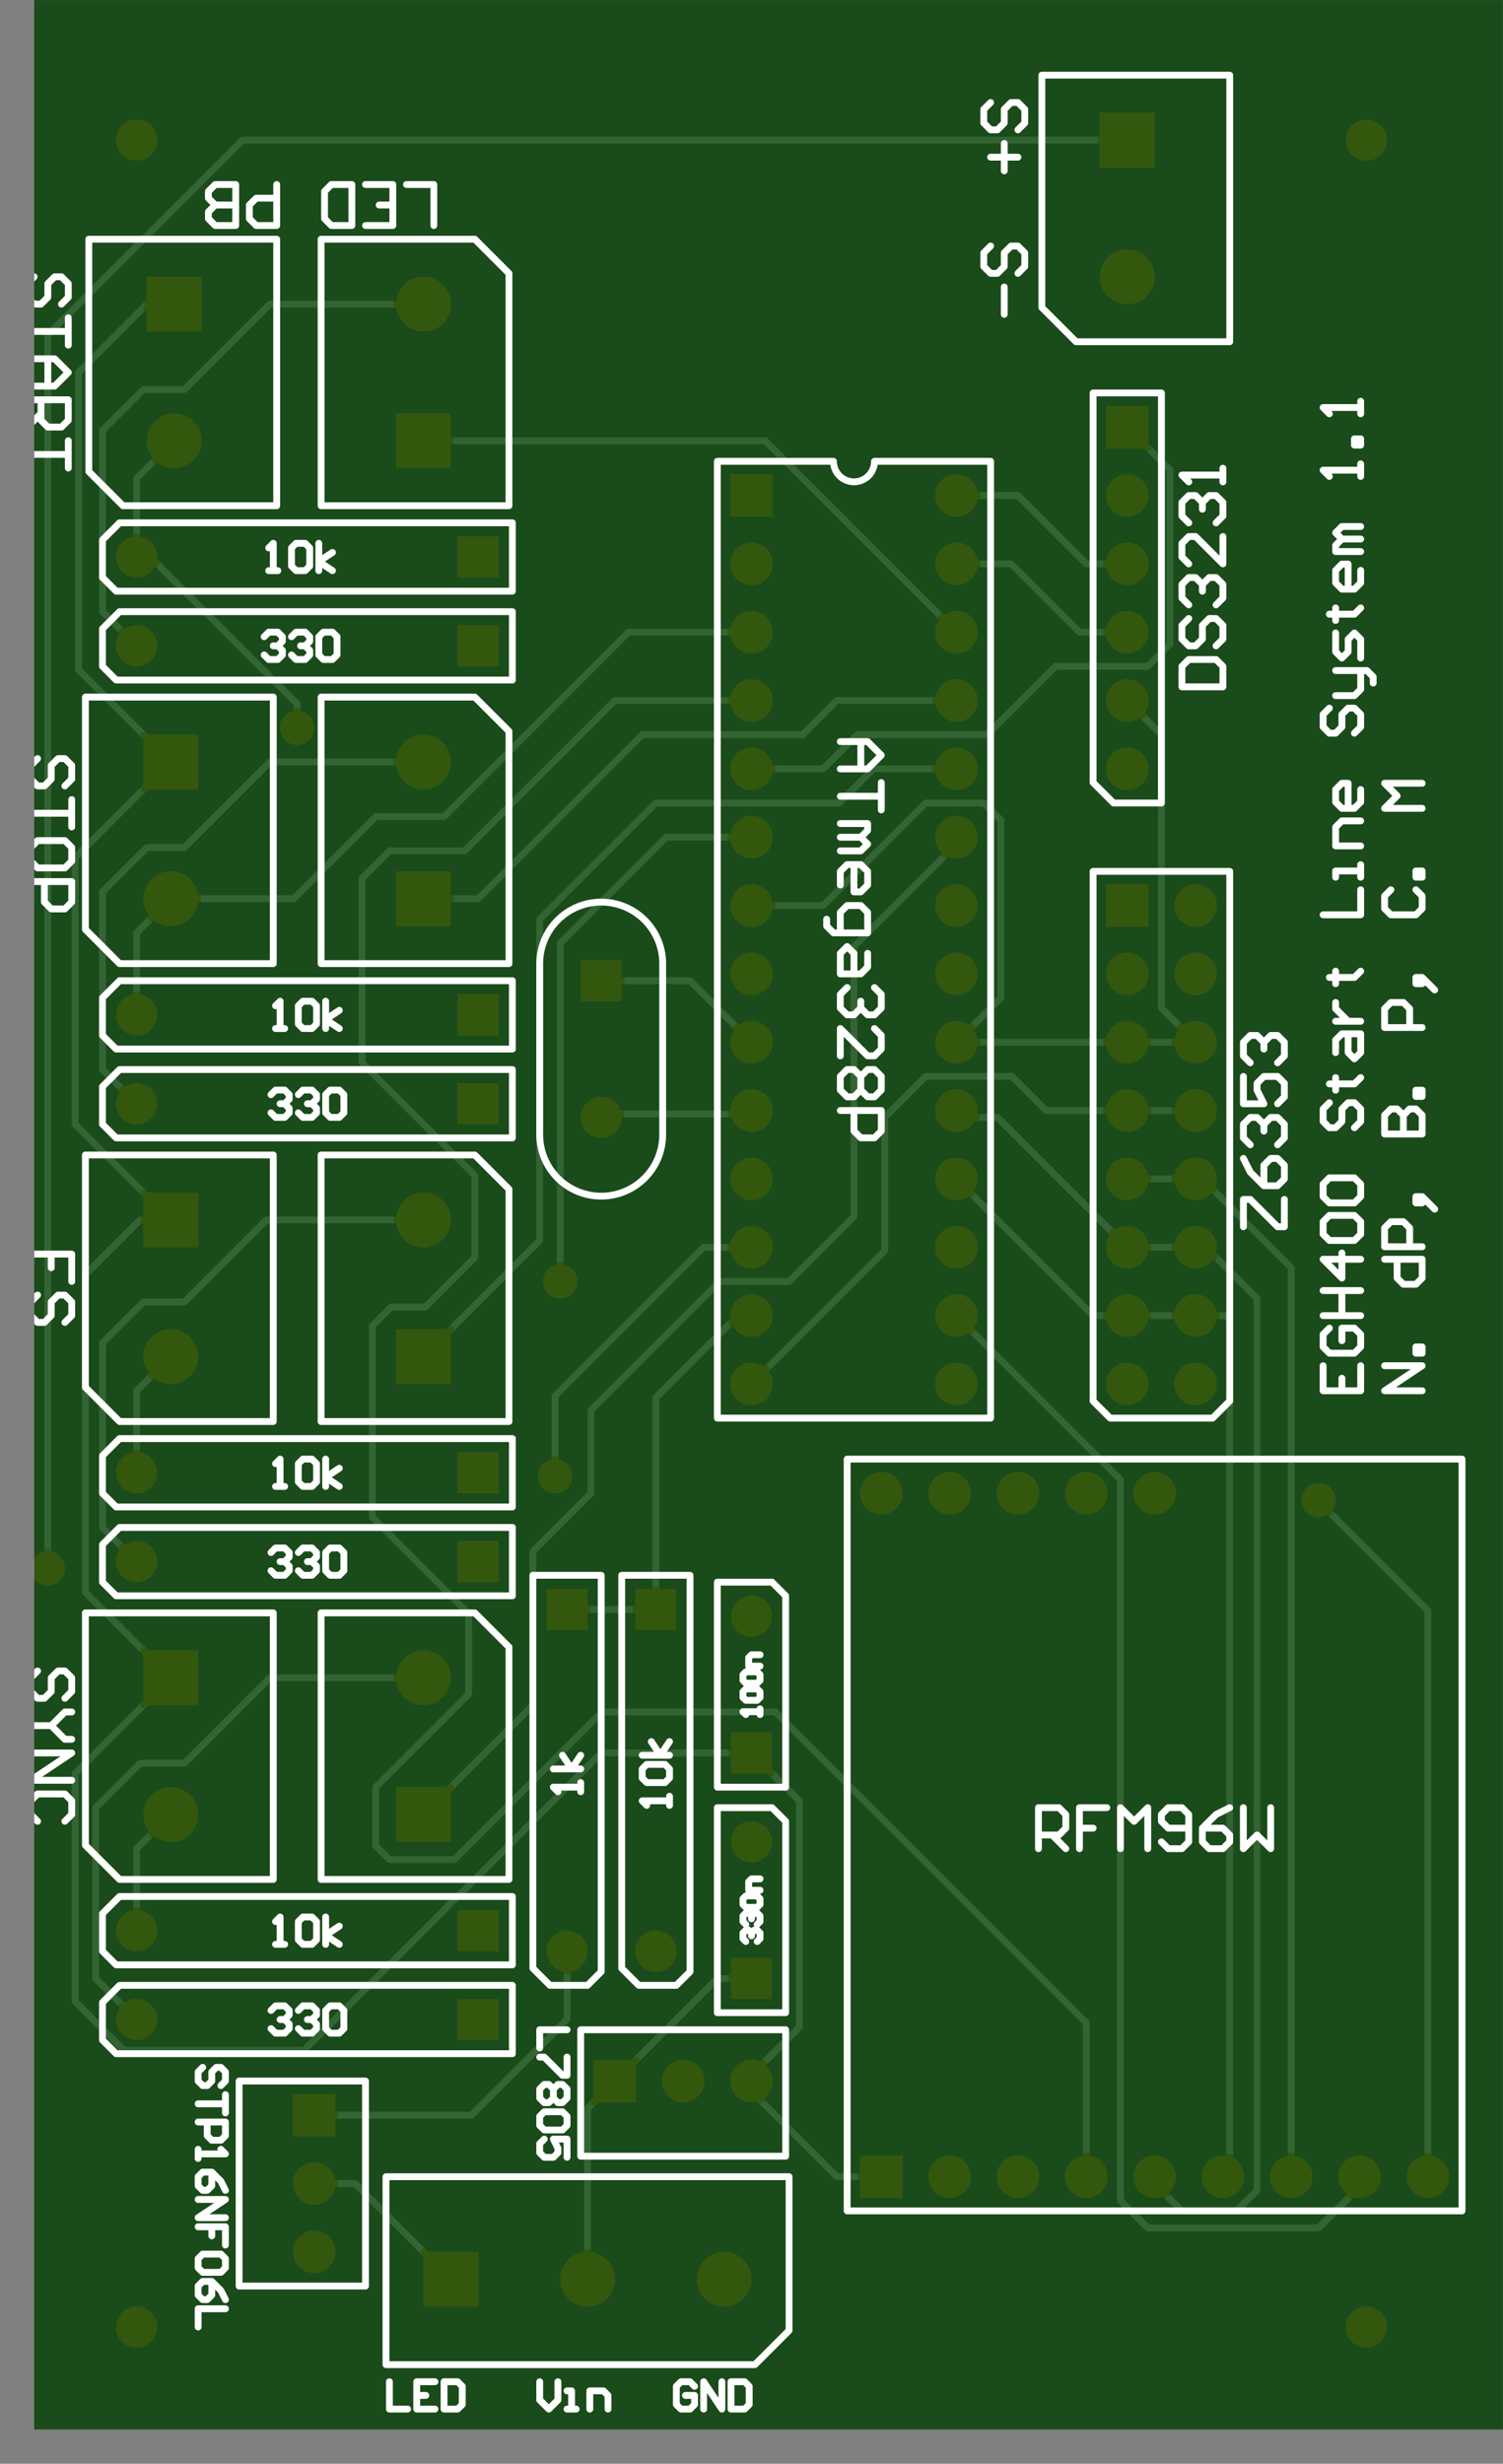 <svg version="1.1" xmlns="http://www.w3.org/2000/svg" xmlns:xlink="http://www.w3.org/1999/xlink" stroke-linecap="round" stroke-linejoin="round" stroke-width="0" fill-rule="evenodd" clip-rule="evenodd" id="bq_8Mc4bMngqijl1_eu__top" viewBox="-50 -50 2200 3605" width="2.2in" height="3.605in" class="w-100 h-100"><rect x="-50" y="-50" width="2200" height="3605" fill="#808080" stroke="none"/><defs><style>.bq_8Mc4bMngqijl1_eu__fr4 {color: #666666;}
.bq_8Mc4bMngqijl1_eu__cu {color: #cccccc;}
.bq_8Mc4bMngqijl1_eu__cf {color: #cc9933;}
.bq_8Mc4bMngqijl1_eu__sm {color: #004200; opacity: 0.75;}
.bq_8Mc4bMngqijl1_eu__ss {color: #ffffff;}
.bq_8Mc4bMngqijl1_eu__sp {color: #999999;}
.bq_8Mc4bMngqijl1_eu__out {color: #000000;}</style><circle cx="0" cy="0" r="40" id="_5kYZjFjZTDP1TAlOiMB_pad-21"/><rect x="-40" y="-40" width="80" height="80" id="_5kYZjFjZTDP1TAlOiMB_pad-22"/><rect x="-30" y="-30" width="60" height="60" id="_5kYZjFjZTDP1TAlOiMB_pad-23"/><circle cx="0" cy="0" r="30" id="_5kYZjFjZTDP1TAlOiMB_pad-24"/><rect x="-31" y="-31" width="62" height="62" id="_5kYZjFjZTDP1TAlOiMB_pad-25"/><circle cx="0" cy="0" r="31" id="_5kYZjFjZTDP1TAlOiMB_pad-26"/><rect x="-31" y="-31" width="62" height="62" id="_5kYZjFjZTDP1TAlOiMB_pad-27"/><rect x="-30" y="-30" width="60" height="60" id="_5kYZjFjZTDP1TAlOiMB_pad-28"/><rect x="-40" y="-40" width="80" height="80" id="_5kYZjFjZTDP1TAlOiMB_pad-29"/><circle cx="0" cy="0" r="25" id="_5kYZjFjZTDP1TAlOiMB_pad-30"/><circle cx="0" cy="0" r="44" id="d8-8MisCJr82xPh-TDYG_pad-11"/><rect x="-44" y="-44" width="88" height="88" id="d8-8MisCJr82xPh-TDYG_pad-12"/><rect x="-34" y="-34" width="68" height="68" id="d8-8MisCJr82xPh-TDYG_pad-13"/><circle cx="0" cy="0" r="34" id="d8-8MisCJr82xPh-TDYG_pad-14"/><rect x="-35" y="-35" width="70" height="70" id="d8-8MisCJr82xPh-TDYG_pad-15"/><circle cx="0" cy="0" r="35" id="d8-8MisCJr82xPh-TDYG_pad-16"/><rect x="-35" y="-35" width="70" height="70" id="d8-8MisCJr82xPh-TDYG_pad-17"/><rect x="-34" y="-34" width="68" height="68" id="d8-8MisCJr82xPh-TDYG_pad-18"/><rect x="-44" y="-44" width="88" height="88" id="d8-8MisCJr82xPh-TDYG_pad-19"/><circle cx="0" cy="0" r="29" id="d8-8MisCJr82xPh-TDYG_pad-20"/><circle cx="0" cy="0" r="14" id="rd8uNjmDL_iR9yT-6Hgd_pad-1"/><circle cx="0" cy="0" r="15" id="rd8uNjmDL_iR9yT-6Hgd_pad-2"/><circle cx="0" cy="0" r="20" id="rd8uNjmDL_iR9yT-6Hgd_pad-3"/><circle cx="0" cy="0" r="28.5" id="rd8uNjmDL_iR9yT-6Hgd_pad-4"/><circle cx="0" cy="0" r="60" id="rd8uNjmDL_iR9yT-6Hgd_pad-5"/><g id="bq_8Mc4bMngqijl1_eu__top_silkscreen"><path d="M 920 2145 A 90 90 0 0 1 740 2145 M 740 1894.79 A 90 90 0 0 1 920 1894.79 M 1170 2880 A 30 30 0 0 1 1230 2880 M 1475 3445 1750 3445 M 1750 3055 1750 3445 M 1475 3105 1475 3445 M 1475 3105 1525 3055 1750 3055 M 75 1195 350 1195 M 350 805 350 1195 M 75 855 75 1195 M 75 855 125 805 350 805 M 920 1894.79 920 2145 M 740 1894.53 740 2145 M 800 585 1100 585 M 800 400 1100 400 1100 585 M 800 400 800 585 M 1550 2980 1650 2980 M 1550 2410 1550 2980 M 1580 2380 1650 2380 1650 2980 M 1550 2410 1580 2380 M 1190 1420 2090 1420 M 1190 320 1190 1420 M 2090 320 2090 1420 M 1190 320 2090 320 M 1550 1505 1575 1480 M 1550 1505 1550 2280 M 1575 1480 1725 1480 1750 1505 1750 2280 M 1550 2280 1750 2280 M 1000 2880 1170 2880 M 1230 2880 1400 2880 M 1000 1480 1400 1480 M 1000 1480 1000 2880 M 1400 1480 1400 2880 M 300 510 485 510 M 300 210 485 210 M 300 210 300 510 M 485 210 485 510 M 940 650 960 670 960 1250 M 860 1250 960 1250 M 885 650 940 650 M 860 675 885 650 M 860 675 860 1250 M 810 650 830 670 830 1250 M 730 1250 830 1250 M 755 650 810 650 M 730 675 755 650 M 730 675 730 1250 M 100 700 120 680 700 680 700 780 M 100 700 100 755 125 780 700 780 M 100 1370 120 1350 700 1350 700 1450 M 100 1370 100 1425 125 1450 700 1450 M 100 2040 120 2020 700 2020 700 2120 M 100 2040 100 2095 125 2120 700 2120 M 100 2710 120 2690 700 2690 700 2790 M 100 2710 100 2765 125 2790 700 2790 M 100 570 120 550 700 550 700 650 M 100 570 100 625 125 650 700 650 M 100 1240 120 1220 700 1220 700 1320 M 100 1240 100 1295 125 1320 700 1320 M 100 1910 120 1890 700 1890 700 1990 M 100 1910 100 1965 125 1990 700 1990 M 100 2580 120 2560 700 2560 700 2660 M 100 2580 100 2635 125 2660 700 2660 M 1105 145 1105 370 M 1055 95 1105 145 M 515 95 1055 95 M 515 95 515 370 1105 370 M 420 805 695 805 M 420 805 420 1195 M 695 805 695 1145 M 645 1195 695 1145 M 420 1195 645 1195 M 420 1475 695 1475 M 420 1475 420 1865 M 695 1475 695 1815 M 645 1865 695 1815 M 420 1865 645 1865 M 420 2145 695 2145 M 420 2145 420 2535 M 695 2145 695 2485 M 645 2535 695 2485 M 420 2535 645 2535 M 420 2815 695 2815 M 420 2815 420 3205 M 695 2815 695 3155 M 645 3205 695 3155 M 420 3205 645 3205 M 75 1865 350 1865 M 350 1475 350 1865 M 75 1525 75 1865 M 75 1525 125 1475 350 1475 M 75 2535 350 2535 M 350 2145 350 2535 M 75 2195 75 2535 M 75 2195 125 2145 350 2145 M 80 3205 355 3205 M 355 2815 355 3205 M 80 2865 80 3205 M 80 2865 130 2815 355 2815 M 1100 940 1100 1220 M 1080 1240 1100 1220 M 1000 1240 1080 1240 M 1000 940 1100 940 M 1000 940 1000 1240 M 1100 610 1100 890 M 1080 910 1100 890 M 1000 910 1080 910 M 1000 610 1100 610 M 1000 610 1000 910 M 1439.98 3155.01 1449.98 3165.01 1449.98 3185 1439.98 3195 1429.99 3195 1419.99 3185 1419.99 3165.01 1409.99 3155.01 1400 3155.01 1390 3165.01 1390 3185 1400 3195 M 1419.99 3135.02 1419.99 3095.03 M 1439.98 3365.01 1449.98 3375.01 1449.98 3395 1439.98 3405 1429.99 3405 1419.99 3395 1419.99 3375.01 1409.99 3365.01 1400 3365.01 1390 3375.01 1390 3395 1400 3405 M 1419.99 3345.02 1419.99 3305.03 M 1439.98 3325.03 1400 3325.03 M 1470.05 850 1470.05 909.98 1500.04 909.98 1510.04 899.98 1510.04 879.99 1500.04 869.99 1470.05 869.99 M 1490.05 869.99 1510.04 850 M 1570.02 909.98 1530.04 909.98 1530.04 879.99 1550.03 879.99 1530.04 879.99 1530.04 850 M 1590.02 850 1590.02 909.98 1610.01 889.99 1630 909.98 1630 850 M 1650 860 1659.99 850 1679.99 850 1689.98 860 1689.98 899.98 1679.99 909.98 1659.99 909.98 1650 899.98 1650 889.99 1659.99 879.99 1689.98 879.99 M 1749.96 909.98 1729.97 899.98 1709.98 879.99 1709.98 860 1719.97 850 1739.97 850 1749.96 860 1749.96 869.99 1739.97 879.99 1709.98 879.99 M 1769.96 909.98 1769.96 850 1789.95 869.99 1809.94 850 1809.94 909.98 M 1179.99 2469.91 1219.98 2469.91 1239.97 2449.91 1219.98 2429.92 1179.99 2429.92 1209.98 2429.92 1209.98 2469.91 M 1239.97 2409.93 1239.97 2369.94 1239.97 2389.93 1179.99 2389.93 M 1179.99 2349.95 1219.98 2349.95 1219.98 2339.95 1209.98 2329.95 1179.99 2329.95 1209.98 2329.95 1219.98 2319.96 1209.98 2309.96 1179.99 2309.96 M 1179.99 2259.97 1179.99 2279.97 1189.99 2289.96 1209.98 2289.96 1219.98 2279.97 1219.98 2259.97 1209.98 2249.98 1199.99 2249.98 1199.99 2289.96 M 1160 2209.99 1160 2199.99 1170 2190 1219.98 2190 1219.98 2219.99 1209.98 2229.98 1189.99 2229.98 1179.99 2219.99 1179.99 2190 M 1219.98 2160.01 1219.98 2140.01 1209.98 2130.02 1179.99 2130.02 1179.99 2160.01 1189.99 2170 1199.99 2160.01 1199.99 2130.02 M 1229.98 2110.02 1239.97 2100.03 1239.97 2080.03 1229.98 2070.04 1219.98 2070.04 1209.98 2080.03 1209.98 2090.03 1209.98 2080.03 1199.99 2070.04 1189.99 2070.04 1179.99 2080.03 1179.99 2100.03 1189.99 2110.02 M 1179.99 2010.06 1179.99 2050.04 1219.98 2010.06 1229.98 2010.06 1239.97 2020.05 1239.97 2040.05 1229.98 2050.04 M 1229.98 1990.06 1239.97 1980.06 1239.97 1960.07 1229.98 1950.08 1219.98 1950.08 1209.98 1960.07 1199.99 1950.08 1189.99 1950.08 1179.99 1960.07 1179.99 1980.06 1189.99 1990.06 1199.99 1990.06 1209.98 1980.06 1219.98 1990.06 1229.98 1990.06 M 1209.98 1980.06 1209.98 1960.07 M 1179.99 1930.08 1239.97 1930.08 1239.97 1900.09 1229.98 1890.09 1209.98 1890.09 1199.99 1900.09 1199.99 1930.08 M 355 3285 355 3225.02 325.01 3225.02 315.01 3235.02 315.01 3255.01 325.01 3265.01 355 3265.01 M 295.02 3225.02 295.02 3285 265.03 3285 255.03 3275 255.03 3265.01 265.03 3255.01 295.02 3255.01 265.03 3255.01 255.03 3245.01 255.03 3235.02 265.03 3225.02 295.02 3225.02 M 585 3225.02 585 3285 545.01 3285 M 485.03 3225.02 525.02 3225.02 525.02 3285 485.03 3285 M 525.02 3255.01 505.03 3255.01 M 465.04 3225.02 465.04 3285 435.05 3285 425.05 3275 425.05 3235.02 435.05 3225.02 465.04 3225.02 M 2031.67 1520 1976.69 1520 2031.67 1556.66 1976.69 1556.66 M 2031.67 1574.98 2022.51 1574.98 2022.51 1584.15 2031.67 1584.15 2031.67 1574.98 M 1976.69 1712.44 2031.67 1712.44 2031.67 1684.95 2022.51 1675.78 2004.18 1675.78 1995.02 1684.95 1995.02 1712.44 M 2031.67 1730.76 1976.69 1730.76 1976.69 1758.26 1985.85 1767.42 2004.18 1767.42 2013.35 1758.26 2013.35 1730.76 M 2040.84 1794.91 2031.67 1804.08 2022.51 1804.08 2022.51 1794.91 2031.67 1794.91 2031.67 1804.08 2040.84 1794.91 2050 1785.75 M 1976.69 1895.71 2031.67 1895.71 2031.67 1923.2 2022.51 1932.37 2013.35 1932.37 2004.18 1923.2 2004.18 1895.71 2004.18 1923.2 1995.02 1932.37 1985.85 1932.37 1976.69 1923.2 1976.69 1895.71 M 2031.67 1950.69 2022.51 1950.69 2022.51 1959.86 2031.67 1959.86 2031.67 1950.69 M 2031.67 2051.5 1976.69 2051.5 1976.69 2078.99 1985.85 2088.15 2004.18 2088.15 2013.35 2078.99 2013.35 2051.5 M 2040.84 2115.64 2031.67 2124.8 2022.51 2124.8 2022.51 2115.64 2031.67 2115.64 2031.67 2124.8 2040.84 2115.64 2050 2106.48 M 1985.85 2253.1 1976.69 2243.93 1976.69 2225.61 1985.85 2216.44 2022.51 2216.44 2031.67 2225.61 2031.67 2243.93 2022.51 2253.1 M 2031.67 2271.42 2022.51 2271.42 2022.51 2280.59 2031.67 2280.59 2031.67 2271.42 M 2031.67 2372.22 1976.69 2372.22 1995.02 2390.55 1976.69 2408.88 2031.67 2408.88 M 1886.69 1556.66 1886.69 1520 1941.67 1520 1941.67 1556.66 M 1914.18 1520 1914.18 1538.33 M 1895.85 1611.64 1886.69 1602.47 1886.69 1584.15 1895.85 1574.98 1932.51 1574.98 1941.67 1584.15 1941.67 1602.47 1932.51 1611.64 1914.18 1611.64 1914.18 1593.31 M 1886.69 1629.96 1941.67 1629.96 1914.18 1629.96 1914.18 1666.62 1886.69 1666.62 1941.67 1666.62 M 1941.67 1712.44 1886.69 1712.44 1914.18 1684.95 1914.18 1721.6 M 1895.85 1739.93 1886.69 1749.09 1886.69 1767.42 1895.85 1776.58 1932.51 1776.58 1941.67 1767.42 1941.67 1749.09 1932.51 1739.93 1895.85 1739.93 M 1895.85 1794.91 1886.69 1804.08 1886.69 1822.4 1895.85 1831.57 1932.51 1831.57 1941.67 1822.4 1941.67 1804.08 1932.51 1794.91 1895.85 1794.91 M 1895.85 1941.53 1886.69 1932.37 1886.69 1914.04 1895.85 1904.88 1905.02 1904.88 1914.18 1914.04 1914.18 1932.37 1923.34 1941.53 1932.51 1941.53 1941.67 1932.37 1941.67 1914.04 1932.51 1904.88 M 1895.85 1969.02 1905.02 1969.02 1905.02 1959.86 1905.02 1978.19 1905.02 1969.02 1932.51 1969.02 1941.67 1978.19 M 1905.02 2014.84 1905.02 2033.17 1914.18 2042.33 1941.67 2042.33 1941.67 2014.84 1932.51 2005.68 1923.34 2014.84 1923.34 2042.33 M 1905.02 2060.66 1941.67 2060.66 1923.34 2060.66 1914.18 2069.82 1905.02 2078.99 1905.02 2088.15 M 1895.85 2124.8 1905.02 2124.8 1905.02 2115.64 1905.02 2133.97 1905.02 2124.8 1932.51 2124.8 1941.67 2133.97 M 1886.69 2216.44 1941.67 2216.44 1941.67 2253.1 M 1941.67 2271.42 1941.67 2289.75 1941.67 2280.59 1905.02 2280.59 1905.02 2271.42 M 1941.67 2317.24 1905.02 2317.24 1905.02 2344.73 1914.18 2353.9 1941.67 2353.9 M 1941.67 2399.71 1941.67 2381.39 1932.51 2372.22 1914.18 2372.22 1905.02 2381.39 1905.02 2399.71 1914.18 2408.88 1923.34 2408.88 1923.34 2372.22 M 1895.85 2518.84 1886.69 2509.68 1886.69 2491.35 1895.85 2482.19 1905.02 2482.19 1914.18 2491.35 1914.18 2509.68 1923.34 2518.84 1932.51 2518.84 1941.67 2509.68 1941.67 2491.35 1932.51 2482.19 M 1905.02 2537.17 1932.51 2537.17 1941.67 2546.33 1941.67 2573.82 1950.84 2573.82 1960 2564.66 1960 2555.5 M 1941.67 2573.82 1905.02 2573.82 M 1941.67 2592.15 1941.67 2619.64 1932.51 2628.81 1923.34 2619.64 1923.34 2601.32 1914.18 2592.15 1905.02 2601.32 1905.02 2628.81 M 1895.85 2656.3 1905.02 2656.3 1905.02 2647.14 1905.02 2665.46 1905.02 2656.3 1932.51 2656.3 1941.67 2665.46 M 1941.67 2720.44 1941.67 2702.12 1932.51 2692.95 1914.18 2692.95 1905.02 2702.12 1905.02 2720.44 1914.18 2729.61 1923.34 2729.61 1923.34 2692.95 M 1941.67 2747.94 1905.02 2747.94 1905.02 2757.1 1914.18 2766.26 1941.67 2766.26 1914.18 2766.26 1905.02 2775.43 1914.18 2784.59 1941.67 2784.59 M 1941.67 2857.9 1941.67 2876.23 1941.67 2867.06 1886.69 2867.06 1895.85 2857.9 M 1941.67 2903.72 1932.51 2903.72 1932.51 2912.88 1941.67 2912.88 1941.67 2903.72 M 1941.67 2949.54 1941.67 2967.86 1941.67 2958.7 1886.69 2958.7 1895.85 2949.54 M 273.32 503.34 279.99 510.01 279.99 523.34 273.32 530 266.66 530 259.99 523.34 259.99 510.01 253.33 503.34 246.67 503.34 240 510.01 240 523.34 246.67 530 M 279.99 490.01 279.99 463.36 279.99 476.68 240 476.68 M 240 450.03 279.99 450.03 279.99 430.03 273.32 423.37 259.99 423.37 253.33 430.03 253.33 450.03 M 240 410.04 240 396.71 240 403.37 279.99 403.37 273.32 410.04 M 279.99 350.06 273.32 363.39 259.99 376.72 246.67 376.72 240 370.05 240 356.72 246.67 350.06 253.33 350.06 259.99 356.72 259.99 376.72 M 240 336.73 279.99 336.73 240 310.07 279.99 310.07 M 279.99 270.08 279.99 296.74 259.99 296.74 259.99 283.41 259.99 296.74 240 296.74 M 273.32 256.75 279.99 250.09 279.99 236.76 273.32 230.1 246.67 230.1 240 236.76 240 250.09 246.67 256.75 273.32 256.75 M 279.99 190.11 273.32 203.44 259.99 216.77 246.67 216.77 240 210.1 240 196.77 246.67 190.11 253.33 190.11 259.99 196.77 259.99 216.77 M 279.99 176.78 240 176.78 240 150.12 M 779.99 585 740 585 740 558.34 M 779.99 545.01 779.99 518.36 773.32 518.36 746.66 545.01 740 545.01 M 773.32 505.03 779.99 498.36 779.99 485.03 773.32 478.37 766.66 478.37 759.99 485.03 753.33 478.37 746.66 478.37 740 485.03 740 498.36 746.66 505.03 753.33 505.03 759.99 498.36 766.66 505.03 773.32 505.03 M 759.99 498.36 759.99 485.03 M 773.32 465.04 779.99 458.37 779.99 445.04 773.32 438.38 746.66 438.38 740 445.04 740 458.37 746.66 465.04 773.32 465.04 M 779.99 398.39 779.99 425.05 759.99 425.05 766.66 411.72 766.66 405.06 759.99 398.39 746.66 398.39 740 405.06 740 418.39 746.66 425.05 M 966.66 63.32 959.99 69.99 946.66 69.99 940 63.32 940 36.66 946.66 30 959.99 30 966.66 36.66 966.66 49.99 953.33 49.99 M 979.99 30 979.99 69.99 1006.64 30 1006.64 69.99 M 1019.97 69.99 1019.97 30 1039.97 30 1046.63 36.66 1046.63 63.32 1039.97 69.99 1019.97 69.99 M 740 69.99 740 43.33 753.33 30 766.66 43.33 766.66 69.99 M 779.99 30 793.32 30 786.65 30 786.65 56.66 779.99 56.66 M 813.31 30 813.31 56.66 833.3 56.66 839.97 49.99 839.97 30 M 520 69.99 520 30 546.66 30 M 586.65 69.99 559.99 69.99 559.99 30 586.65 30 M 559.99 49.99 573.32 49.99 M 599.97 69.99 599.97 30 619.97 30 626.63 36.66 626.63 63.32 619.97 69.99 599.97 69.99 M 1680.02 2550 1740 2550 1740 2579.99 1730 2589.99 1690.02 2589.99 1680.02 2579.99 1680.02 2550 M 1690.02 2649.97 1680.02 2639.97 1680.02 2619.98 1690.02 2609.98 1700.01 2609.98 1710.01 2619.98 1710.01 2639.97 1720.01 2649.97 1730 2649.97 1740 2639.97 1740 2619.98 1730 2609.98 M 1690.02 2669.96 1680.02 2679.96 1680.02 2699.95 1690.02 2709.95 1700.01 2709.95 1710.01 2699.95 1710.01 2689.95 1710.01 2699.95 1720.01 2709.95 1730 2709.95 1740 2699.95 1740 2679.96 1730 2669.96 M 1740 2769.93 1740 2729.94 1700.01 2769.93 1690.02 2769.93 1680.02 2759.93 1680.02 2739.94 1690.02 2729.94 M 1690.02 2789.92 1680.02 2799.92 1680.02 2819.91 1690.02 2829.91 1700.01 2829.91 1710.01 2819.91 1710.01 2809.92 1710.01 2819.91 1720.01 2829.91 1730 2829.91 1740 2819.91 1740 2799.92 1730 2789.92 M 1740 2849.9 1740 2869.9 1740 2859.9 1680.02 2859.9 1690.02 2849.9 M 1770.02 1760 1770.02 1799.99 1780.02 1799.99 1820 1760 1830 1760 1830 1799.99 M 1770.02 1859.97 1780.02 1839.97 1800.01 1819.98 1820 1819.98 1830 1829.98 1830 1849.97 1820 1859.97 1810.01 1859.97 1800.01 1849.97 1800.01 1819.98 M 1780.02 1879.96 1770.02 1889.96 1770.02 1909.95 1780.02 1919.95 1790.01 1919.95 1800.01 1909.95 1800.01 1899.96 1800.01 1909.95 1810.01 1919.95 1820 1919.95 1830 1909.95 1830 1889.96 1820 1879.96 M 1770.02 1979.93 1770.02 1939.94 1800.01 1939.94 1790.01 1959.93 1790.01 1969.93 1800.01 1979.93 1820 1979.93 1830 1969.93 1830 1949.94 1820 1939.94 M 1780.02 1999.92 1770.02 2009.92 1770.02 2029.91 1780.02 2039.91 1790.01 2039.91 1800.01 2029.91 1800.01 2019.92 1800.01 2029.91 1810.01 2039.91 1820 2039.91 1830 2029.91 1830 2009.92 1820 1999.92 M 44.98 1070.01 54.98 1080.01 54.98 1100 44.98 1110 34.99 1110 24.99 1100 24.99 1080.01 14.99 1070.01 5 1070.01 -5 1080.01 -5 1100 5 1110 M 54.98 1050.02 44.98 1050.02 24.99 1030.03 44.98 1010.03 54.98 1010.03 M 24.99 1030.03 -5 1030.03 M -5 990.04 54.98 990.04 -5 950.05 54.98 950.05 M 44.98 890.07 54.98 900.07 54.98 920.06 44.98 930.06 5 930.06 -5 920.06 -5 900.07 5 890.07 M 39.98 3110.01 49.98 3120.01 49.98 3140 39.98 3150 29.99 3150 19.99 3140 19.99 3120.01 9.99 3110.01 0 3110.01 -10 3120.01 -10 3140 0 3150 M 49.98 3090.02 49.98 3050.03 49.98 3070.03 -10 3070.03 M -10 3030.04 29.99 3030.04 49.98 3010.05 29.99 2990.05 -10 2990.05 19.99 2990.05 19.99 3030.04 M -10 2970.06 49.98 2970.06 49.98 2940.07 39.98 2930.07 19.99 2930.07 9.99 2940.07 9.99 2970.06 M 9.99 2950.06 -10 2930.07 M 49.98 2910.08 49.98 2870.09 49.98 2890.08 -10 2890.08 M 44.98 2405.01 54.98 2415.01 54.98 2435 44.98 2445 34.99 2445 24.99 2435 24.99 2415.01 14.99 2405.01 5 2405.01 -5 2415.01 -5 2435 5 2445 M 54.98 2385.02 54.98 2345.03 54.98 2365.03 -5 2365.03 M 54.98 2295.05 54.98 2315.04 44.98 2325.04 5 2325.04 -5 2315.04 -5 2295.05 5 2285.05 44.98 2285.05 54.98 2295.05 M -5 2265.06 54.98 2265.06 54.98 2235.07 44.98 2225.07 24.99 2225.07 14.99 2235.07 14.99 2265.06 M 54.98 1680.01 54.98 1720 24.99 1720 24.99 1700.01 24.99 1720 -5 1720 M 44.98 1620.03 54.98 1630.03 54.98 1650.02 44.98 1660.02 34.99 1660.02 24.99 1650.02 24.99 1630.03 14.99 1620.03 5 1620.03 -5 1630.03 -5 1650.02 5 1660.02 M 929.99 913.35 929.99 926.68 929.99 920.01 890.01 920.01 896.67 913.35 M 896.67 946.67 890.01 953.34 890.01 966.66 896.67 973.33 923.33 973.33 929.99 966.66 929.99 953.34 923.33 946.67 896.67 946.67 M 929.99 986.66 890.01 986.66 M 916.66 986.66 903.34 1006.65 M 916.66 986.66 929.99 1006.65 M 799.99 933.34 799.99 946.67 799.99 940.01 760.01 940.01 766.67 933.34 M 799.99 966.67 760.01 966.67 M 786.66 966.67 773.34 986.66 M 786.66 966.67 799.99 986.66 M 353.35 710.01 366.68 710.01 360.01 710.01 360.01 749.99 353.35 743.33 M 386.67 743.33 393.34 749.99 406.66 749.99 413.33 743.33 413.33 716.67 406.66 710.01 393.34 710.01 386.67 716.67 386.67 743.33 M 426.66 710.01 426.66 749.99 M 426.66 723.34 446.65 736.66 M 426.66 723.34 446.65 710.01 M 353.35 1380.01 366.68 1380.01 360.01 1380.01 360.01 1419.99 353.35 1413.33 M 386.67 1413.33 393.34 1419.99 406.66 1419.99 413.33 1413.33 413.33 1386.67 406.66 1380.01 393.34 1380.01 386.67 1386.67 386.67 1413.33 M 426.66 1380.01 426.66 1419.99 M 426.66 1393.33 446.65 1406.66 M 426.66 1393.33 446.65 1380.01 M 353.35 2050.01 366.68 2050.01 360.01 2050.01 360.01 2089.99 353.35 2083.33 M 386.67 2083.33 393.34 2089.99 406.66 2089.99 413.33 2083.33 413.33 2056.67 406.66 2050.01 393.34 2050.01 386.67 2056.67 386.67 2083.33 M 426.66 2050.01 426.66 2089.99 M 426.66 2063.34 446.65 2076.66 M 426.66 2063.34 446.65 2050.01 M 343.35 2720.01 356.68 2720.01 350.01 2720.01 350.01 2759.99 343.35 2753.33 M 376.67 2753.33 383.34 2759.99 396.66 2759.99 403.33 2753.33 403.33 2726.67 396.66 2720.01 383.34 2720.01 376.67 2726.67 376.67 2753.33 M 416.66 2720.01 416.66 2759.99 M 416.66 2733.34 436.65 2746.66 M 416.66 2733.34 436.65 2720.01 M 346.68 613.33 353.35 619.99 366.68 619.99 373.34 613.33 373.34 606.66 366.68 600 360.01 600 366.68 600 373.34 593.34 373.34 586.67 366.68 580.01 353.35 580.01 346.68 586.67 M 386.67 613.33 393.34 619.99 406.66 619.99 413.33 613.33 413.33 606.66 406.66 600 400 600 406.66 600 413.33 593.34 413.33 586.67 406.66 580.01 393.34 580.01 386.67 586.67 M 426.66 613.33 433.32 619.99 446.65 619.99 453.32 613.33 453.32 586.67 446.65 580.01 433.32 580.01 426.66 586.67 426.66 613.33 M 346.68 1283.33 353.35 1289.99 366.68 1289.99 373.34 1283.33 373.34 1276.66 366.68 1270 360.01 1270 366.68 1270 373.34 1263.33 373.34 1256.67 366.68 1250.01 353.35 1250.01 346.68 1256.67 M 386.67 1283.33 393.34 1289.99 406.66 1289.99 413.33 1283.33 413.33 1276.66 406.66 1270 400 1270 406.66 1270 413.33 1263.33 413.33 1256.67 406.66 1250.01 393.34 1250.01 386.67 1256.67 M 426.66 1283.33 433.32 1289.99 446.65 1289.99 453.32 1283.33 453.32 1256.67 446.65 1250.01 433.32 1250.01 426.66 1256.67 426.66 1283.33 M 346.68 1953.33 353.35 1959.99 366.68 1959.99 373.34 1953.33 373.34 1946.67 366.68 1940 360.01 1940 366.68 1940 373.34 1933.33 373.34 1926.67 366.68 1920.01 353.35 1920.01 346.68 1926.67 M 386.67 1953.33 393.34 1959.99 406.66 1959.99 413.33 1953.33 413.33 1946.67 406.66 1940 400 1940 406.66 1940 413.33 1933.33 413.33 1926.67 406.66 1920.01 393.34 1920.01 386.67 1926.67 M 426.66 1953.33 433.32 1959.99 446.65 1959.99 453.32 1953.33 453.32 1926.67 446.65 1920.01 433.32 1920.01 426.66 1926.67 426.66 1953.33 M 336.68 2623.33 343.35 2629.99 356.68 2629.99 363.34 2623.33 363.34 2616.66 356.68 2610 350.01 2610 356.68 2610 363.34 2603.34 363.34 2596.67 356.68 2590.01 343.35 2590.01 336.68 2596.67 M 376.67 2623.33 383.34 2629.99 396.66 2629.99 403.33 2623.33 403.33 2616.66 396.66 2610 390 2610 396.66 2610 403.33 2603.34 403.33 2596.67 396.66 2590.01 383.34 2590.01 376.67 2596.67 M 416.66 2623.33 423.32 2629.99 436.65 2629.99 443.32 2623.33 443.32 2596.67 436.65 2590.01 423.32 2590.01 416.66 2596.67 416.66 2623.33 M 1062.5 1046.26 1062.5 1054.59 1062.5 1050.43 1037.5 1050.43 1041.67 1046.26 M 1041.67 1067.09 1037.5 1071.26 1037.5 1079.59 1041.67 1083.75 1058.33 1083.75 1062.5 1079.59 1062.5 1071.26 1058.33 1067.09 1041.67 1067.09 M 1041.67 1092.08 1037.5 1096.25 1037.5 1104.58 1041.67 1108.74 1058.33 1108.74 1062.5 1104.58 1062.5 1096.25 1058.33 1092.08 1041.67 1092.08 M 1062.5 1117.07 1045.84 1117.07 1045.84 1129.57 1050 1133.74 1062.5 1133.74 M 1041.67 714.18 1037.5 718.35 1037.5 726.68 1041.67 730.84 1045.84 730.84 1050 726.68 1050 722.51 1050 726.68 1054.17 730.84 1058.33 730.84 1062.5 726.68 1062.5 718.35 1058.33 714.18 M 1041.67 739.17 1037.5 743.34 1037.5 751.67 1041.67 755.83 1045.84 755.83 1050 751.67 1050 747.5 1050 751.67 1054.17 755.83 1058.33 755.83 1062.5 751.67 1062.5 743.34 1058.33 739.17 M 1041.67 764.16 1037.5 768.33 1037.5 776.66 1041.67 780.83 1058.33 780.83 1062.5 776.66 1062.5 768.33 1058.33 764.16 1041.67 764.16 M 1062.5 789.16 1045.84 789.16 1045.84 801.65 1050 805.82 1062.5 805.82" fill="none" stroke-width="10"/></g><g id="bq_8Mc4bMngqijl1_eu__top_copper"><path d="M 305 3350 1600 3350 M 20 3065 305 3350 M 20 1260 20 3065 M 1600 3350 1600 3380 M 1600 3320 1600 3350 M 75 1225 200 1100 M 75 1690 155 1770 M 75 1225 75 1690 M 1700 1830 1710 1830 M 1600 1830 1700 1830 M 770 2175 925 2330 M 770 1680 770 2175 M 740 1740 740 2210 M 570 1570 740 1740 M 740 2210 910 2380 M 925 2330 1050 2330 M 645 1715 645 1835 M 572.5 1642.5 645 1715 M 480 2000 645 1835 M 522.5 1642.5 572.5 1642.5 M 495 1615 522.5 1642.5 M 730 1060 730 1285 M 815 1370 815 1491.57 M 730 1285 815 1370 M 815 1491.57 1003.43 1680 M 762.5 1512.5 980 1730 M 762.5 1395 762.5 1512.5 M 980 1730 1050 1730 M 1003.43 1680 1105 1680 M 495 1335 495 1615 M 495 1335 636.05 1193.95 M 636.05 1076.05 636.05 1193.95 M 500 940 636.05 1076.05 M 345 1100 570 1100 M 220 975 345 1100 M 155 975 220 975 M 160 2750 385 2525 M 385 2490 385 2525 M 1550 1630 1600 1630 M 1350 1830 1550 1630 M 1245 1725 1245 1920 M 1305 1980 1431.44 1980 M 1245 1920 1305 1980 M 1431.44 1980 1481.44 1930 M 1050 1530 1245 1725 M 1481.44 1930 1600 1930 M 1200 2170 1359.39 2329.39 M 1105 1680 1200 1775 1200 2170 M 1600 1630 1700 1630 M 1716.49 1630 1744.14 1630 M 1709.95 1636.54 1716.49 1630 M 1750 394.07 1750 1624.14 M 1744.14 1630 1750 1624.14 M 1740 370 1740 384.07 1750 394.07 M 570 900 730 1060 M 200 1070 200 1130 M 90 910 155 975 M 90 660 90 910 M 100 1320 100 1590 160 1650 220 1650 340 1770 M 100 2925 160 2985 M 220 2985 345 3110 M 160 2985 220 2985 M 100 2660 100 2925 M 345 3110 570 3110 M 345 2440 570 2440 M 220 2315 345 2440 M 165 2315 220 2315 M 100 2250 165 2315 M 100 1990 100 2250 M 570 870 570 930 M 570 1540 570 1600 M 570 2210 570 2270 M 570 2880 570 2940 M 200 1740 200 1800 M 200 2410 200 2470 M 205 3080 205 3140 M 520 834.08 615.08 834.08 M 500 854.08 520 834.08 M 615.08 834.08 831 1050 M 500 854.08 500 940 M 831 1050 1085 1050 M 480 2270 520 2310 M 630 2310 850 2530 M 520 2310 630 2310 M 480 2000 480 2270 M 165 3110 205 3110 M 65 2575 65 3010 165 3110 M 1175 370 1245 370 M 340 1770 570 1770 M 1626 2904 1626 2904 M 1662.5 2612.5 1662.5 2867.5 M 1626 2904 1662.5 2867.5 M 1600 2930 1626 2904 M 1630 2580 1662.5 2612.5 M 1395 2480 1495 2580 1630 2580 M 1440 2830 1540 2730 1600 2730 M 1430 2730 1530 2630 1600 2630 M 1350 2830 1440 2830 M 1650 2080 1650 2480 M 1600 2530 1650 2480 M 1650 2080 1700 2030 M 1600 2030 1700 2030 M 1350 2030 1600 2030 M 1600 1930 1700 1930 M 1710 1830 1840 1700 M 1840 370 1840 1700 M 1715 1730 1790 1655 M 1709.07 1735 1714.54 1729.53 M 1790 350 1790 1655 M 1700 1730 1709.07 1730 M 1714.54 1729.53 1724.02 1720.05 M 1600 1730 1700 1730 M 1409.95 1920.05 1600 1730 M 1350 1930 1359.95 1920.05 1409.95 1920.05 M 1680 320 1760 320 1790 350 M 1640 360 1680 320 M 850 2530 1050 2530 M 500 2360 600 2360 M 870 2630 1050 2630 M 600 2360 870 2630 M 380 2240 500 2360 M 215 2240 380 2240 M 570 2240 650 2240 M 890 2480 1125 2480 M 650 2240 890 2480 M 1178.49 2380 1228.49 2430 M 910 2380 1178.49 2380 M 1125 2480 1175 2530 M 570 2910 1070 2910 1350 2630 M 910 1200 910 1510 M 1040.43 1620.43 1050 1630 M 1020.43 1620.43 1040.43 1620.43 M 910 1510 1020.43 1620.43 M 2040 370 2040 370 M 1880 1358.24 1880 1360 M 1880 1358.24 2040 1198.24 M 2040 370 2040 1198.24 M 1940 370 1940 371.56 M 1415 2095 1415 2355 M 1390 2380 1415 2355 M 1305 2380 1390 2380 M 1155 2230 1305 2380 M 1050 2230 1155 2230 M 1350 2030 1415 2095 M 1350 2730 1430 2730 M 1205 2480 1395 2480 M 1155 2430 1205 2480 M 1050 2430 1155 2430 M 1175 2530 1350 2530 M 100 1320 150 1270 M 90 660 150 600 M 60 626.36 60 960 200 1100 M 60 626.36 131.36 555 M 830 990 1050 990 M 131.36 555 395 555 M 615 775 830 990 M 395 555 605 765 M 605 766.21 613.79 775 615 775 M 605 765 605 766.21 M 1085 1050 1540 595 M 1540 375.91 1540 595 M 65 2575 200 2440 M 100 2660 150 2610 M 100 1990 150 1940 M 60 1910 200 1770 M 60 2300 200 2440 M 60 1910 60 2300 M 1590 335 1630 295 M 1940 356.47 1940 370 M 1352.02 1627.98 1590 1390 M 1590 335 1590 1390 M 1640 360 1640 370 M 1880 295 1925.68 340.68 M 1630 295 1880 295 M 1925.68 342.15 1940 356.47 M 1925.68 340.68 1925.68 342.15 M 1050 510 1050 518.79 M 1050 496.47 1050 510 M 1064.32 480.68 1175 370 M 1050 496.47 1064.32 482.15 M 1064.32 480.68 1064.32 482.15 M 150 850 200 900 M 150 730 150 850 M 155 1770 200 1770 M 150 1520 200 1570 M 150 1400 150 1520 M 150 2190 200 2240 M 150 2070 150 2190 M 200 2240 215 2240 M 150 2855 205 2910 M 150 2740 150 2855 M 830 1920 835 1925 1045 1925 1050 1930 M 830 2120 960 2120 1050 2030 M 1228.49 2430 1350 2430 M 470 360 610 220 M 410 360 470 360 M 780 600 780 700 M 640 460 780 600 M 410 460 640 460 M 810 470 1000 660 M 810 220 810 470 M 150 2740 160 2750 M 1000 660 1050 660 M 765.1 1200 910 1200 M 1120 588.79 1120 920 M 1050 990 1120 920 M 1050 518.79 1120 588.79" fill="none" stroke-width="10"/><use xlink:href="#_5kYZjFjZTDP1TAlOiMB_pad-21" x="1600" y="3150"/><use xlink:href="#_5kYZjFjZTDP1TAlOiMB_pad-21" x="200" y="900"/><use xlink:href="#_5kYZjFjZTDP1TAlOiMB_pad-21" x="810" y="220"/><use xlink:href="#_5kYZjFjZTDP1TAlOiMB_pad-21" x="1010" y="220"/><use xlink:href="#_5kYZjFjZTDP1TAlOiMB_pad-21" x="570" y="1100"/><use xlink:href="#_5kYZjFjZTDP1TAlOiMB_pad-21" x="570" y="1770"/><use xlink:href="#_5kYZjFjZTDP1TAlOiMB_pad-21" x="570" y="2440"/><use xlink:href="#_5kYZjFjZTDP1TAlOiMB_pad-21" x="570" y="3110"/><use xlink:href="#_5kYZjFjZTDP1TAlOiMB_pad-21" x="200" y="1570"/><use xlink:href="#_5kYZjFjZTDP1TAlOiMB_pad-21" x="200" y="2240"/><use xlink:href="#_5kYZjFjZTDP1TAlOiMB_pad-21" x="205" y="2910"/><use xlink:href="#_5kYZjFjZTDP1TAlOiMB_pad-22" x="1600" y="3350"/><use xlink:href="#_5kYZjFjZTDP1TAlOiMB_pad-22" x="200" y="1100"/><use xlink:href="#_5kYZjFjZTDP1TAlOiMB_pad-22" x="570" y="900"/><use xlink:href="#_5kYZjFjZTDP1TAlOiMB_pad-22" x="570" y="1570"/><use xlink:href="#_5kYZjFjZTDP1TAlOiMB_pad-22" x="570" y="2240"/><use xlink:href="#_5kYZjFjZTDP1TAlOiMB_pad-22" x="570" y="2910"/><use xlink:href="#_5kYZjFjZTDP1TAlOiMB_pad-22" x="200" y="1770"/><use xlink:href="#_5kYZjFjZTDP1TAlOiMB_pad-22" x="200" y="2440"/><use xlink:href="#_5kYZjFjZTDP1TAlOiMB_pad-22" x="205" y="3110"/><use xlink:href="#_5kYZjFjZTDP1TAlOiMB_pad-23" x="830" y="2120"/><use xlink:href="#_5kYZjFjZTDP1TAlOiMB_pad-23" x="910" y="1200"/><use xlink:href="#_5kYZjFjZTDP1TAlOiMB_pad-23" x="780" y="1200"/><use xlink:href="#_5kYZjFjZTDP1TAlOiMB_pad-23" x="1050" y="990"/><use xlink:href="#_5kYZjFjZTDP1TAlOiMB_pad-23" x="1050" y="660"/><use xlink:href="#_5kYZjFjZTDP1TAlOiMB_pad-24" x="830" y="1920"/><use xlink:href="#_5kYZjFjZTDP1TAlOiMB_pad-24" x="910" y="700"/><use xlink:href="#_5kYZjFjZTDP1TAlOiMB_pad-24" x="780" y="700"/><use xlink:href="#_5kYZjFjZTDP1TAlOiMB_pad-24" x="150" y="730"/><use xlink:href="#_5kYZjFjZTDP1TAlOiMB_pad-24" x="150" y="1400"/><use xlink:href="#_5kYZjFjZTDP1TAlOiMB_pad-24" x="150" y="2070"/><use xlink:href="#_5kYZjFjZTDP1TAlOiMB_pad-24" x="150" y="2740"/><use xlink:href="#_5kYZjFjZTDP1TAlOiMB_pad-24" x="150" y="600"/><use xlink:href="#_5kYZjFjZTDP1TAlOiMB_pad-24" x="150" y="1270"/><use xlink:href="#_5kYZjFjZTDP1TAlOiMB_pad-24" x="150" y="1940"/><use xlink:href="#_5kYZjFjZTDP1TAlOiMB_pad-24" x="150" y="2610"/><use xlink:href="#_5kYZjFjZTDP1TAlOiMB_pad-24" x="1050" y="1190"/><use xlink:href="#_5kYZjFjZTDP1TAlOiMB_pad-24" x="1050" y="860"/><use xlink:href="#_5kYZjFjZTDP1TAlOiMB_pad-24" x="150" y="150"/><use xlink:href="#_5kYZjFjZTDP1TAlOiMB_pad-24" x="150" y="3350"/><use xlink:href="#_5kYZjFjZTDP1TAlOiMB_pad-24" x="1950" y="150"/><use xlink:href="#_5kYZjFjZTDP1TAlOiMB_pad-24" x="1950" y="3350"/><use xlink:href="#_5kYZjFjZTDP1TAlOiMB_pad-25" x="850" y="510"/><use xlink:href="#_5kYZjFjZTDP1TAlOiMB_pad-25" x="1240" y="370"/><use xlink:href="#_5kYZjFjZTDP1TAlOiMB_pad-26" x="950" y="510"/><use xlink:href="#_5kYZjFjZTDP1TAlOiMB_pad-26" x="1050" y="510"/><use xlink:href="#_5kYZjFjZTDP1TAlOiMB_pad-26" x="1600" y="2430"/><use xlink:href="#_5kYZjFjZTDP1TAlOiMB_pad-26" x="1600" y="2530"/><use xlink:href="#_5kYZjFjZTDP1TAlOiMB_pad-26" x="1600" y="2630"/><use xlink:href="#_5kYZjFjZTDP1TAlOiMB_pad-26" x="1600" y="2730"/><use xlink:href="#_5kYZjFjZTDP1TAlOiMB_pad-26" x="1600" y="2830"/><use xlink:href="#_5kYZjFjZTDP1TAlOiMB_pad-26" x="1240" y="1370"/><use xlink:href="#_5kYZjFjZTDP1TAlOiMB_pad-26" x="1340" y="1370"/><use xlink:href="#_5kYZjFjZTDP1TAlOiMB_pad-26" x="1440" y="1370"/><use xlink:href="#_5kYZjFjZTDP1TAlOiMB_pad-26" x="1540" y="1370"/><use xlink:href="#_5kYZjFjZTDP1TAlOiMB_pad-26" x="1640" y="1370"/><use xlink:href="#_5kYZjFjZTDP1TAlOiMB_pad-26" x="1340" y="370"/><use xlink:href="#_5kYZjFjZTDP1TAlOiMB_pad-26" x="1440" y="370"/><use xlink:href="#_5kYZjFjZTDP1TAlOiMB_pad-26" x="1540" y="370"/><use xlink:href="#_5kYZjFjZTDP1TAlOiMB_pad-26" x="1640" y="370"/><use xlink:href="#_5kYZjFjZTDP1TAlOiMB_pad-26" x="1740" y="370"/><use xlink:href="#_5kYZjFjZTDP1TAlOiMB_pad-26" x="1840" y="370"/><use xlink:href="#_5kYZjFjZTDP1TAlOiMB_pad-26" x="1940" y="370"/><use xlink:href="#_5kYZjFjZTDP1TAlOiMB_pad-26" x="2040" y="370"/><use xlink:href="#_5kYZjFjZTDP1TAlOiMB_pad-26" x="1700" y="2230"/><use xlink:href="#_5kYZjFjZTDP1TAlOiMB_pad-26" x="1700" y="2130"/><use xlink:href="#_5kYZjFjZTDP1TAlOiMB_pad-26" x="1700" y="2030"/><use xlink:href="#_5kYZjFjZTDP1TAlOiMB_pad-26" x="1700" y="1930"/><use xlink:href="#_5kYZjFjZTDP1TAlOiMB_pad-26" x="1700" y="1830"/><use xlink:href="#_5kYZjFjZTDP1TAlOiMB_pad-26" x="1700" y="1730"/><use xlink:href="#_5kYZjFjZTDP1TAlOiMB_pad-26" x="1700" y="1630"/><use xlink:href="#_5kYZjFjZTDP1TAlOiMB_pad-26" x="1700" y="1530"/><use xlink:href="#_5kYZjFjZTDP1TAlOiMB_pad-26" x="1600" y="1530"/><use xlink:href="#_5kYZjFjZTDP1TAlOiMB_pad-26" x="1600" y="1630"/><use xlink:href="#_5kYZjFjZTDP1TAlOiMB_pad-26" x="1600" y="1730"/><use xlink:href="#_5kYZjFjZTDP1TAlOiMB_pad-26" x="1600" y="1830"/><use xlink:href="#_5kYZjFjZTDP1TAlOiMB_pad-26" x="1600" y="1930"/><use xlink:href="#_5kYZjFjZTDP1TAlOiMB_pad-26" x="1600" y="2030"/><use xlink:href="#_5kYZjFjZTDP1TAlOiMB_pad-26" x="1600" y="2130"/><use xlink:href="#_5kYZjFjZTDP1TAlOiMB_pad-26" x="1350" y="2630"/><use xlink:href="#_5kYZjFjZTDP1TAlOiMB_pad-26" x="1350" y="2230"/><use xlink:href="#_5kYZjFjZTDP1TAlOiMB_pad-26" x="1350" y="1830"/><use xlink:href="#_5kYZjFjZTDP1TAlOiMB_pad-26" x="1350" y="2830"/><use xlink:href="#_5kYZjFjZTDP1TAlOiMB_pad-26" x="1350" y="2730"/><use xlink:href="#_5kYZjFjZTDP1TAlOiMB_pad-26" x="1350" y="2430"/><use xlink:href="#_5kYZjFjZTDP1TAlOiMB_pad-26" x="1350" y="2330"/><use xlink:href="#_5kYZjFjZTDP1TAlOiMB_pad-26" x="1350" y="2130"/><use xlink:href="#_5kYZjFjZTDP1TAlOiMB_pad-26" x="1350" y="2030"/><use xlink:href="#_5kYZjFjZTDP1TAlOiMB_pad-26" x="1350" y="1730"/><use xlink:href="#_5kYZjFjZTDP1TAlOiMB_pad-26" x="1350" y="1630"/><use xlink:href="#_5kYZjFjZTDP1TAlOiMB_pad-26" x="1350" y="1530"/><use xlink:href="#_5kYZjFjZTDP1TAlOiMB_pad-26" x="1350" y="2530"/><use xlink:href="#_5kYZjFjZTDP1TAlOiMB_pad-26" x="1350" y="1930"/><use xlink:href="#_5kYZjFjZTDP1TAlOiMB_pad-26" x="1050" y="1530"/><use xlink:href="#_5kYZjFjZTDP1TAlOiMB_pad-26" x="1050" y="2730"/><use xlink:href="#_5kYZjFjZTDP1TAlOiMB_pad-26" x="1050" y="2630"/><use xlink:href="#_5kYZjFjZTDP1TAlOiMB_pad-26" x="1050" y="2530"/><use xlink:href="#_5kYZjFjZTDP1TAlOiMB_pad-26" x="1050" y="2430"/><use xlink:href="#_5kYZjFjZTDP1TAlOiMB_pad-26" x="1050" y="2330"/><use xlink:href="#_5kYZjFjZTDP1TAlOiMB_pad-26" x="1050" y="2230"/><use xlink:href="#_5kYZjFjZTDP1TAlOiMB_pad-26" x="1050" y="2130"/><use xlink:href="#_5kYZjFjZTDP1TAlOiMB_pad-26" x="1050" y="2030"/><use xlink:href="#_5kYZjFjZTDP1TAlOiMB_pad-26" x="1050" y="1930"/><use xlink:href="#_5kYZjFjZTDP1TAlOiMB_pad-26" x="1050" y="1830"/><use xlink:href="#_5kYZjFjZTDP1TAlOiMB_pad-26" x="1050" y="1730"/><use xlink:href="#_5kYZjFjZTDP1TAlOiMB_pad-26" x="1050" y="1630"/><use xlink:href="#_5kYZjFjZTDP1TAlOiMB_pad-26" x="410" y="260"/><use xlink:href="#_5kYZjFjZTDP1TAlOiMB_pad-26" x="410" y="360"/><use xlink:href="#_5kYZjFjZTDP1TAlOiMB_pad-27" x="1600" y="2930"/><use xlink:href="#_5kYZjFjZTDP1TAlOiMB_pad-27" x="1600" y="2230"/><use xlink:href="#_5kYZjFjZTDP1TAlOiMB_pad-27" x="1050" y="2830"/><use xlink:href="#_5kYZjFjZTDP1TAlOiMB_pad-27" x="410" y="460"/><use xlink:href="#_5kYZjFjZTDP1TAlOiMB_pad-28" x="650" y="730"/><use xlink:href="#_5kYZjFjZTDP1TAlOiMB_pad-28" x="650" y="1400"/><use xlink:href="#_5kYZjFjZTDP1TAlOiMB_pad-28" x="650" y="2070"/><use xlink:href="#_5kYZjFjZTDP1TAlOiMB_pad-28" x="650" y="2740"/><use xlink:href="#_5kYZjFjZTDP1TAlOiMB_pad-28" x="650" y="600"/><use xlink:href="#_5kYZjFjZTDP1TAlOiMB_pad-28" x="650" y="1270"/><use xlink:href="#_5kYZjFjZTDP1TAlOiMB_pad-28" x="650" y="1940"/><use xlink:href="#_5kYZjFjZTDP1TAlOiMB_pad-28" x="650" y="2610"/><use xlink:href="#_5kYZjFjZTDP1TAlOiMB_pad-29" x="610" y="220"/><use xlink:href="#_5kYZjFjZTDP1TAlOiMB_pad-30" x="20" y="1260"/><use xlink:href="#_5kYZjFjZTDP1TAlOiMB_pad-30" x="770" y="1680"/><use xlink:href="#_5kYZjFjZTDP1TAlOiMB_pad-30" x="762.5" y="1395"/><use xlink:href="#_5kYZjFjZTDP1TAlOiMB_pad-30" x="385" y="2490"/><use xlink:href="#_5kYZjFjZTDP1TAlOiMB_pad-30" x="1880" y="1360"/></g><g id="bq_8Mc4bMngqijl1_eu__top_soldermask"><use xlink:href="#d8-8MisCJr82xPh-TDYG_pad-11" x="1600" y="3150"/><use xlink:href="#d8-8MisCJr82xPh-TDYG_pad-11" x="200" y="900"/><use xlink:href="#d8-8MisCJr82xPh-TDYG_pad-11" x="810" y="220"/><use xlink:href="#d8-8MisCJr82xPh-TDYG_pad-11" x="1010" y="220"/><use xlink:href="#d8-8MisCJr82xPh-TDYG_pad-11" x="570" y="1100"/><use xlink:href="#d8-8MisCJr82xPh-TDYG_pad-11" x="570" y="1770"/><use xlink:href="#d8-8MisCJr82xPh-TDYG_pad-11" x="570" y="2440"/><use xlink:href="#d8-8MisCJr82xPh-TDYG_pad-11" x="570" y="3110"/><use xlink:href="#d8-8MisCJr82xPh-TDYG_pad-11" x="200" y="1570"/><use xlink:href="#d8-8MisCJr82xPh-TDYG_pad-11" x="200" y="2240"/><use xlink:href="#d8-8MisCJr82xPh-TDYG_pad-11" x="205" y="2910"/><use xlink:href="#d8-8MisCJr82xPh-TDYG_pad-12" x="1600" y="3350"/><use xlink:href="#d8-8MisCJr82xPh-TDYG_pad-12" x="200" y="1100"/><use xlink:href="#d8-8MisCJr82xPh-TDYG_pad-12" x="570" y="900"/><use xlink:href="#d8-8MisCJr82xPh-TDYG_pad-12" x="570" y="1570"/><use xlink:href="#d8-8MisCJr82xPh-TDYG_pad-12" x="570" y="2240"/><use xlink:href="#d8-8MisCJr82xPh-TDYG_pad-12" x="570" y="2910"/><use xlink:href="#d8-8MisCJr82xPh-TDYG_pad-12" x="200" y="1770"/><use xlink:href="#d8-8MisCJr82xPh-TDYG_pad-12" x="200" y="2440"/><use xlink:href="#d8-8MisCJr82xPh-TDYG_pad-12" x="205" y="3110"/><use xlink:href="#d8-8MisCJr82xPh-TDYG_pad-13" x="830" y="2120"/><use xlink:href="#d8-8MisCJr82xPh-TDYG_pad-13" x="910" y="1200"/><use xlink:href="#d8-8MisCJr82xPh-TDYG_pad-13" x="780" y="1200"/><use xlink:href="#d8-8MisCJr82xPh-TDYG_pad-13" x="1050" y="990"/><use xlink:href="#d8-8MisCJr82xPh-TDYG_pad-13" x="1050" y="660"/><use xlink:href="#d8-8MisCJr82xPh-TDYG_pad-14" x="830" y="1920"/><use xlink:href="#d8-8MisCJr82xPh-TDYG_pad-14" x="910" y="700"/><use xlink:href="#d8-8MisCJr82xPh-TDYG_pad-14" x="780" y="700"/><use xlink:href="#d8-8MisCJr82xPh-TDYG_pad-14" x="150" y="730"/><use xlink:href="#d8-8MisCJr82xPh-TDYG_pad-14" x="150" y="1400"/><use xlink:href="#d8-8MisCJr82xPh-TDYG_pad-14" x="150" y="2070"/><use xlink:href="#d8-8MisCJr82xPh-TDYG_pad-14" x="150" y="2740"/><use xlink:href="#d8-8MisCJr82xPh-TDYG_pad-14" x="150" y="600"/><use xlink:href="#d8-8MisCJr82xPh-TDYG_pad-14" x="150" y="1270"/><use xlink:href="#d8-8MisCJr82xPh-TDYG_pad-14" x="150" y="1940"/><use xlink:href="#d8-8MisCJr82xPh-TDYG_pad-14" x="150" y="2610"/><use xlink:href="#d8-8MisCJr82xPh-TDYG_pad-14" x="1050" y="1190"/><use xlink:href="#d8-8MisCJr82xPh-TDYG_pad-14" x="1050" y="860"/><use xlink:href="#d8-8MisCJr82xPh-TDYG_pad-14" x="150" y="150"/><use xlink:href="#d8-8MisCJr82xPh-TDYG_pad-14" x="150" y="3350"/><use xlink:href="#d8-8MisCJr82xPh-TDYG_pad-14" x="1950" y="150"/><use xlink:href="#d8-8MisCJr82xPh-TDYG_pad-14" x="1950" y="3350"/><use xlink:href="#d8-8MisCJr82xPh-TDYG_pad-15" x="850" y="510"/><use xlink:href="#d8-8MisCJr82xPh-TDYG_pad-15" x="1240" y="370"/><use xlink:href="#d8-8MisCJr82xPh-TDYG_pad-16" x="950" y="510"/><use xlink:href="#d8-8MisCJr82xPh-TDYG_pad-16" x="1050" y="510"/><use xlink:href="#d8-8MisCJr82xPh-TDYG_pad-16" x="1600" y="2430"/><use xlink:href="#d8-8MisCJr82xPh-TDYG_pad-16" x="1600" y="2530"/><use xlink:href="#d8-8MisCJr82xPh-TDYG_pad-16" x="1600" y="2630"/><use xlink:href="#d8-8MisCJr82xPh-TDYG_pad-16" x="1600" y="2730"/><use xlink:href="#d8-8MisCJr82xPh-TDYG_pad-16" x="1600" y="2830"/><use xlink:href="#d8-8MisCJr82xPh-TDYG_pad-16" x="1240" y="1370"/><use xlink:href="#d8-8MisCJr82xPh-TDYG_pad-16" x="1340" y="1370"/><use xlink:href="#d8-8MisCJr82xPh-TDYG_pad-16" x="1440" y="1370"/><use xlink:href="#d8-8MisCJr82xPh-TDYG_pad-16" x="1540" y="1370"/><use xlink:href="#d8-8MisCJr82xPh-TDYG_pad-16" x="1640" y="1370"/><use xlink:href="#d8-8MisCJr82xPh-TDYG_pad-16" x="1340" y="370"/><use xlink:href="#d8-8MisCJr82xPh-TDYG_pad-16" x="1440" y="370"/><use xlink:href="#d8-8MisCJr82xPh-TDYG_pad-16" x="1540" y="370"/><use xlink:href="#d8-8MisCJr82xPh-TDYG_pad-16" x="1640" y="370"/><use xlink:href="#d8-8MisCJr82xPh-TDYG_pad-16" x="1740" y="370"/><use xlink:href="#d8-8MisCJr82xPh-TDYG_pad-16" x="1840" y="370"/><use xlink:href="#d8-8MisCJr82xPh-TDYG_pad-16" x="1940" y="370"/><use xlink:href="#d8-8MisCJr82xPh-TDYG_pad-16" x="2040" y="370"/><use xlink:href="#d8-8MisCJr82xPh-TDYG_pad-16" x="1700" y="2230"/><use xlink:href="#d8-8MisCJr82xPh-TDYG_pad-16" x="1700" y="2130"/><use xlink:href="#d8-8MisCJr82xPh-TDYG_pad-16" x="1700" y="2030"/><use xlink:href="#d8-8MisCJr82xPh-TDYG_pad-16" x="1700" y="1930"/><use xlink:href="#d8-8MisCJr82xPh-TDYG_pad-16" x="1700" y="1830"/><use xlink:href="#d8-8MisCJr82xPh-TDYG_pad-16" x="1700" y="1730"/><use xlink:href="#d8-8MisCJr82xPh-TDYG_pad-16" x="1700" y="1630"/><use xlink:href="#d8-8MisCJr82xPh-TDYG_pad-16" x="1700" y="1530"/><use xlink:href="#d8-8MisCJr82xPh-TDYG_pad-16" x="1600" y="1530"/><use xlink:href="#d8-8MisCJr82xPh-TDYG_pad-16" x="1600" y="1630"/><use xlink:href="#d8-8MisCJr82xPh-TDYG_pad-16" x="1600" y="1730"/><use xlink:href="#d8-8MisCJr82xPh-TDYG_pad-16" x="1600" y="1830"/><use xlink:href="#d8-8MisCJr82xPh-TDYG_pad-16" x="1600" y="1930"/><use xlink:href="#d8-8MisCJr82xPh-TDYG_pad-16" x="1600" y="2030"/><use xlink:href="#d8-8MisCJr82xPh-TDYG_pad-16" x="1600" y="2130"/><use xlink:href="#d8-8MisCJr82xPh-TDYG_pad-16" x="1350" y="2630"/><use xlink:href="#d8-8MisCJr82xPh-TDYG_pad-16" x="1350" y="2230"/><use xlink:href="#d8-8MisCJr82xPh-TDYG_pad-16" x="1350" y="1830"/><use xlink:href="#d8-8MisCJr82xPh-TDYG_pad-16" x="1350" y="2830"/><use xlink:href="#d8-8MisCJr82xPh-TDYG_pad-16" x="1350" y="2730"/><use xlink:href="#d8-8MisCJr82xPh-TDYG_pad-16" x="1350" y="2430"/><use xlink:href="#d8-8MisCJr82xPh-TDYG_pad-16" x="1350" y="2330"/><use xlink:href="#d8-8MisCJr82xPh-TDYG_pad-16" x="1350" y="2130"/><use xlink:href="#d8-8MisCJr82xPh-TDYG_pad-16" x="1350" y="2030"/><use xlink:href="#d8-8MisCJr82xPh-TDYG_pad-16" x="1350" y="1730"/><use xlink:href="#d8-8MisCJr82xPh-TDYG_pad-16" x="1350" y="1630"/><use xlink:href="#d8-8MisCJr82xPh-TDYG_pad-16" x="1350" y="1530"/><use xlink:href="#d8-8MisCJr82xPh-TDYG_pad-16" x="1350" y="2530"/><use xlink:href="#d8-8MisCJr82xPh-TDYG_pad-16" x="1350" y="1930"/><use xlink:href="#d8-8MisCJr82xPh-TDYG_pad-16" x="1050" y="1530"/><use xlink:href="#d8-8MisCJr82xPh-TDYG_pad-16" x="1050" y="2730"/><use xlink:href="#d8-8MisCJr82xPh-TDYG_pad-16" x="1050" y="2630"/><use xlink:href="#d8-8MisCJr82xPh-TDYG_pad-16" x="1050" y="2530"/><use xlink:href="#d8-8MisCJr82xPh-TDYG_pad-16" x="1050" y="2430"/><use xlink:href="#d8-8MisCJr82xPh-TDYG_pad-16" x="1050" y="2330"/><use xlink:href="#d8-8MisCJr82xPh-TDYG_pad-16" x="1050" y="2230"/><use xlink:href="#d8-8MisCJr82xPh-TDYG_pad-16" x="1050" y="2130"/><use xlink:href="#d8-8MisCJr82xPh-TDYG_pad-16" x="1050" y="2030"/><use xlink:href="#d8-8MisCJr82xPh-TDYG_pad-16" x="1050" y="1930"/><use xlink:href="#d8-8MisCJr82xPh-TDYG_pad-16" x="1050" y="1830"/><use xlink:href="#d8-8MisCJr82xPh-TDYG_pad-16" x="1050" y="1730"/><use xlink:href="#d8-8MisCJr82xPh-TDYG_pad-16" x="1050" y="1630"/><use xlink:href="#d8-8MisCJr82xPh-TDYG_pad-16" x="410" y="260"/><use xlink:href="#d8-8MisCJr82xPh-TDYG_pad-16" x="410" y="360"/><use xlink:href="#d8-8MisCJr82xPh-TDYG_pad-17" x="1600" y="2930"/><use xlink:href="#d8-8MisCJr82xPh-TDYG_pad-17" x="1600" y="2230"/><use xlink:href="#d8-8MisCJr82xPh-TDYG_pad-17" x="1050" y="2830"/><use xlink:href="#d8-8MisCJr82xPh-TDYG_pad-17" x="410" y="460"/><use xlink:href="#d8-8MisCJr82xPh-TDYG_pad-18" x="650" y="730"/><use xlink:href="#d8-8MisCJr82xPh-TDYG_pad-18" x="650" y="1400"/><use xlink:href="#d8-8MisCJr82xPh-TDYG_pad-18" x="650" y="2070"/><use xlink:href="#d8-8MisCJr82xPh-TDYG_pad-18" x="650" y="2740"/><use xlink:href="#d8-8MisCJr82xPh-TDYG_pad-18" x="650" y="600"/><use xlink:href="#d8-8MisCJr82xPh-TDYG_pad-18" x="650" y="1270"/><use xlink:href="#d8-8MisCJr82xPh-TDYG_pad-18" x="650" y="1940"/><use xlink:href="#d8-8MisCJr82xPh-TDYG_pad-18" x="650" y="2610"/><use xlink:href="#d8-8MisCJr82xPh-TDYG_pad-19" x="610" y="220"/><use xlink:href="#d8-8MisCJr82xPh-TDYG_pad-20" x="20" y="1260"/><use xlink:href="#d8-8MisCJr82xPh-TDYG_pad-20" x="770" y="1680"/><use xlink:href="#d8-8MisCJr82xPh-TDYG_pad-20" x="762.5" y="1395"/><use xlink:href="#d8-8MisCJr82xPh-TDYG_pad-20" x="385" y="2490"/><use xlink:href="#d8-8MisCJr82xPh-TDYG_pad-20" x="1880" y="1360"/></g><g id="bq_8Mc4bMngqijl1_eu__top_drill1"><use xlink:href="#rd8uNjmDL_iR9yT-6Hgd_pad-1" x="20" y="1260"/><use xlink:href="#rd8uNjmDL_iR9yT-6Hgd_pad-1" x="762.5" y="1395"/><use xlink:href="#rd8uNjmDL_iR9yT-6Hgd_pad-1" x="1880" y="1360"/><use xlink:href="#rd8uNjmDL_iR9yT-6Hgd_pad-1" x="770" y="1680"/><use xlink:href="#rd8uNjmDL_iR9yT-6Hgd_pad-1" x="385" y="2490"/><use xlink:href="#rd8uNjmDL_iR9yT-6Hgd_pad-2" x="150" y="600"/><use xlink:href="#rd8uNjmDL_iR9yT-6Hgd_pad-2" x="150" y="730"/><use xlink:href="#rd8uNjmDL_iR9yT-6Hgd_pad-2" x="650" y="730"/><use xlink:href="#rd8uNjmDL_iR9yT-6Hgd_pad-2" x="650" y="600"/><use xlink:href="#rd8uNjmDL_iR9yT-6Hgd_pad-2" x="780" y="700"/><use xlink:href="#rd8uNjmDL_iR9yT-6Hgd_pad-2" x="910" y="700"/><use xlink:href="#rd8uNjmDL_iR9yT-6Hgd_pad-2" x="1050" y="660"/><use xlink:href="#rd8uNjmDL_iR9yT-6Hgd_pad-2" x="1050" y="860"/><use xlink:href="#rd8uNjmDL_iR9yT-6Hgd_pad-2" x="1050" y="990"/><use xlink:href="#rd8uNjmDL_iR9yT-6Hgd_pad-2" x="1050" y="1190"/><use xlink:href="#rd8uNjmDL_iR9yT-6Hgd_pad-2" x="910" y="1200"/><use xlink:href="#rd8uNjmDL_iR9yT-6Hgd_pad-2" x="780" y="1200"/><use xlink:href="#rd8uNjmDL_iR9yT-6Hgd_pad-2" x="650" y="1270"/><use xlink:href="#rd8uNjmDL_iR9yT-6Hgd_pad-2" x="650" y="1400"/><use xlink:href="#rd8uNjmDL_iR9yT-6Hgd_pad-2" x="150" y="1400"/><use xlink:href="#rd8uNjmDL_iR9yT-6Hgd_pad-2" x="150" y="1270"/><use xlink:href="#rd8uNjmDL_iR9yT-6Hgd_pad-2" x="150" y="1940"/><use xlink:href="#rd8uNjmDL_iR9yT-6Hgd_pad-2" x="150" y="2070"/><use xlink:href="#rd8uNjmDL_iR9yT-6Hgd_pad-2" x="650" y="2070"/><use xlink:href="#rd8uNjmDL_iR9yT-6Hgd_pad-2" x="650" y="1940"/><use xlink:href="#rd8uNjmDL_iR9yT-6Hgd_pad-2" x="830" y="1920"/><use xlink:href="#rd8uNjmDL_iR9yT-6Hgd_pad-2" x="830" y="2120"/><use xlink:href="#rd8uNjmDL_iR9yT-6Hgd_pad-2" x="650" y="2610"/><use xlink:href="#rd8uNjmDL_iR9yT-6Hgd_pad-2" x="650" y="2740"/><use xlink:href="#rd8uNjmDL_iR9yT-6Hgd_pad-2" x="150" y="2740"/><use xlink:href="#rd8uNjmDL_iR9yT-6Hgd_pad-2" x="150" y="2610"/><use xlink:href="#rd8uNjmDL_iR9yT-6Hgd_pad-3" x="410" y="260"/><use xlink:href="#rd8uNjmDL_iR9yT-6Hgd_pad-3" x="410" y="360"/><use xlink:href="#rd8uNjmDL_iR9yT-6Hgd_pad-3" x="410" y="460"/><use xlink:href="#rd8uNjmDL_iR9yT-6Hgd_pad-3" x="850" y="510"/><use xlink:href="#rd8uNjmDL_iR9yT-6Hgd_pad-3" x="950" y="510"/><use xlink:href="#rd8uNjmDL_iR9yT-6Hgd_pad-3" x="1050" y="510"/><use xlink:href="#rd8uNjmDL_iR9yT-6Hgd_pad-3" x="1240" y="370"/><use xlink:href="#rd8uNjmDL_iR9yT-6Hgd_pad-3" x="1340" y="370"/><use xlink:href="#rd8uNjmDL_iR9yT-6Hgd_pad-3" x="1340" y="1370"/><use xlink:href="#rd8uNjmDL_iR9yT-6Hgd_pad-3" x="1240" y="1370"/><use xlink:href="#rd8uNjmDL_iR9yT-6Hgd_pad-3" x="1440" y="1370"/><use xlink:href="#rd8uNjmDL_iR9yT-6Hgd_pad-3" x="1540" y="1370"/><use xlink:href="#rd8uNjmDL_iR9yT-6Hgd_pad-3" x="1640" y="1370"/><use xlink:href="#rd8uNjmDL_iR9yT-6Hgd_pad-3" x="1640" y="370"/><use xlink:href="#rd8uNjmDL_iR9yT-6Hgd_pad-3" x="1540" y="370"/><use xlink:href="#rd8uNjmDL_iR9yT-6Hgd_pad-3" x="1440" y="370"/><use xlink:href="#rd8uNjmDL_iR9yT-6Hgd_pad-3" x="1740" y="370"/><use xlink:href="#rd8uNjmDL_iR9yT-6Hgd_pad-3" x="1840" y="370"/><use xlink:href="#rd8uNjmDL_iR9yT-6Hgd_pad-3" x="1940" y="370"/><use xlink:href="#rd8uNjmDL_iR9yT-6Hgd_pad-3" x="2040" y="370"/><use xlink:href="#rd8uNjmDL_iR9yT-6Hgd_pad-3" x="1700" y="1530"/><use xlink:href="#rd8uNjmDL_iR9yT-6Hgd_pad-3" x="1700" y="1630"/><use xlink:href="#rd8uNjmDL_iR9yT-6Hgd_pad-3" x="1700" y="1730"/><use xlink:href="#rd8uNjmDL_iR9yT-6Hgd_pad-3" x="1700" y="1830"/><use xlink:href="#rd8uNjmDL_iR9yT-6Hgd_pad-3" x="1700" y="1930"/><use xlink:href="#rd8uNjmDL_iR9yT-6Hgd_pad-3" x="1700" y="2030"/><use xlink:href="#rd8uNjmDL_iR9yT-6Hgd_pad-3" x="1700" y="2130"/><use xlink:href="#rd8uNjmDL_iR9yT-6Hgd_pad-3" x="1700" y="2230"/><use xlink:href="#rd8uNjmDL_iR9yT-6Hgd_pad-3" x="1600" y="2230"/><use xlink:href="#rd8uNjmDL_iR9yT-6Hgd_pad-3" x="1600" y="2130"/><use xlink:href="#rd8uNjmDL_iR9yT-6Hgd_pad-3" x="1600" y="2030"/><use xlink:href="#rd8uNjmDL_iR9yT-6Hgd_pad-3" x="1600" y="1930"/><use xlink:href="#rd8uNjmDL_iR9yT-6Hgd_pad-3" x="1600" y="1830"/><use xlink:href="#rd8uNjmDL_iR9yT-6Hgd_pad-3" x="1600" y="1730"/><use xlink:href="#rd8uNjmDL_iR9yT-6Hgd_pad-3" x="1600" y="1630"/><use xlink:href="#rd8uNjmDL_iR9yT-6Hgd_pad-3" x="1600" y="1530"/><use xlink:href="#rd8uNjmDL_iR9yT-6Hgd_pad-3" x="1600" y="2430"/><use xlink:href="#rd8uNjmDL_iR9yT-6Hgd_pad-3" x="1600" y="2530"/><use xlink:href="#rd8uNjmDL_iR9yT-6Hgd_pad-3" x="1600" y="2630"/><use xlink:href="#rd8uNjmDL_iR9yT-6Hgd_pad-3" x="1600" y="2730"/><use xlink:href="#rd8uNjmDL_iR9yT-6Hgd_pad-3" x="1600" y="2830"/><use xlink:href="#rd8uNjmDL_iR9yT-6Hgd_pad-3" x="1600" y="2930"/><use xlink:href="#rd8uNjmDL_iR9yT-6Hgd_pad-3" x="1350" y="2830"/><use xlink:href="#rd8uNjmDL_iR9yT-6Hgd_pad-3" x="1350" y="2730"/><use xlink:href="#rd8uNjmDL_iR9yT-6Hgd_pad-3" x="1350" y="2630"/><use xlink:href="#rd8uNjmDL_iR9yT-6Hgd_pad-3" x="1350" y="2530"/><use xlink:href="#rd8uNjmDL_iR9yT-6Hgd_pad-3" x="1350" y="2430"/><use xlink:href="#rd8uNjmDL_iR9yT-6Hgd_pad-3" x="1350" y="2330"/><use xlink:href="#rd8uNjmDL_iR9yT-6Hgd_pad-3" x="1350" y="2230"/><use xlink:href="#rd8uNjmDL_iR9yT-6Hgd_pad-3" x="1350" y="2130"/><use xlink:href="#rd8uNjmDL_iR9yT-6Hgd_pad-3" x="1350" y="2030"/><use xlink:href="#rd8uNjmDL_iR9yT-6Hgd_pad-3" x="1350" y="1930"/><use xlink:href="#rd8uNjmDL_iR9yT-6Hgd_pad-3" x="1350" y="1830"/><use xlink:href="#rd8uNjmDL_iR9yT-6Hgd_pad-3" x="1350" y="1730"/><use xlink:href="#rd8uNjmDL_iR9yT-6Hgd_pad-3" x="1350" y="1630"/><use xlink:href="#rd8uNjmDL_iR9yT-6Hgd_pad-3" x="1350" y="1530"/><use xlink:href="#rd8uNjmDL_iR9yT-6Hgd_pad-3" x="1050" y="1530"/><use xlink:href="#rd8uNjmDL_iR9yT-6Hgd_pad-3" x="1050" y="1630"/><use xlink:href="#rd8uNjmDL_iR9yT-6Hgd_pad-3" x="1050" y="1730"/><use xlink:href="#rd8uNjmDL_iR9yT-6Hgd_pad-3" x="1050" y="1830"/><use xlink:href="#rd8uNjmDL_iR9yT-6Hgd_pad-3" x="1050" y="1930"/><use xlink:href="#rd8uNjmDL_iR9yT-6Hgd_pad-3" x="1050" y="2030"/><use xlink:href="#rd8uNjmDL_iR9yT-6Hgd_pad-3" x="1050" y="2130"/><use xlink:href="#rd8uNjmDL_iR9yT-6Hgd_pad-3" x="1050" y="2230"/><use xlink:href="#rd8uNjmDL_iR9yT-6Hgd_pad-3" x="1050" y="2330"/><use xlink:href="#rd8uNjmDL_iR9yT-6Hgd_pad-3" x="1050" y="2430"/><use xlink:href="#rd8uNjmDL_iR9yT-6Hgd_pad-3" x="1050" y="2530"/><use xlink:href="#rd8uNjmDL_iR9yT-6Hgd_pad-3" x="1050" y="2630"/><use xlink:href="#rd8uNjmDL_iR9yT-6Hgd_pad-3" x="1050" y="2730"/><use xlink:href="#rd8uNjmDL_iR9yT-6Hgd_pad-3" x="1050" y="2830"/><use xlink:href="#rd8uNjmDL_iR9yT-6Hgd_pad-4" x="610" y="220"/><use xlink:href="#rd8uNjmDL_iR9yT-6Hgd_pad-4" x="810" y="220"/><use xlink:href="#rd8uNjmDL_iR9yT-6Hgd_pad-4" x="1010" y="220"/><use xlink:href="#rd8uNjmDL_iR9yT-6Hgd_pad-4" x="570" y="900"/><use xlink:href="#rd8uNjmDL_iR9yT-6Hgd_pad-4" x="570" y="1100"/><use xlink:href="#rd8uNjmDL_iR9yT-6Hgd_pad-4" x="200" y="1100"/><use xlink:href="#rd8uNjmDL_iR9yT-6Hgd_pad-4" x="200" y="900"/><use xlink:href="#rd8uNjmDL_iR9yT-6Hgd_pad-4" x="200" y="1570"/><use xlink:href="#rd8uNjmDL_iR9yT-6Hgd_pad-4" x="200" y="1770"/><use xlink:href="#rd8uNjmDL_iR9yT-6Hgd_pad-4" x="570" y="1770"/><use xlink:href="#rd8uNjmDL_iR9yT-6Hgd_pad-4" x="570" y="1570"/><use xlink:href="#rd8uNjmDL_iR9yT-6Hgd_pad-4" x="570" y="2240"/><use xlink:href="#rd8uNjmDL_iR9yT-6Hgd_pad-4" x="570" y="2440"/><use xlink:href="#rd8uNjmDL_iR9yT-6Hgd_pad-4" x="200" y="2440"/><use xlink:href="#rd8uNjmDL_iR9yT-6Hgd_pad-4" x="200" y="2240"/><use xlink:href="#rd8uNjmDL_iR9yT-6Hgd_pad-4" x="205" y="2910"/><use xlink:href="#rd8uNjmDL_iR9yT-6Hgd_pad-4" x="570" y="2910"/><use xlink:href="#rd8uNjmDL_iR9yT-6Hgd_pad-4" x="570" y="3110"/><use xlink:href="#rd8uNjmDL_iR9yT-6Hgd_pad-4" x="205" y="3110"/><use xlink:href="#rd8uNjmDL_iR9yT-6Hgd_pad-4" x="1600" y="3150"/><use xlink:href="#rd8uNjmDL_iR9yT-6Hgd_pad-4" x="1600" y="3350"/><use xlink:href="#rd8uNjmDL_iR9yT-6Hgd_pad-5" x="150" y="150"/><use xlink:href="#rd8uNjmDL_iR9yT-6Hgd_pad-5" x="1950" y="150"/><use xlink:href="#rd8uNjmDL_iR9yT-6Hgd_pad-5" x="150" y="3350"/><use xlink:href="#rd8uNjmDL_iR9yT-6Hgd_pad-5" x="1950" y="3350"/></g><clipPath id="bq_8Mc4bMngqijl1_eu__top_outline"><path d="M 2150 3555 2150 -50 -50 -50 -50 3555 2150 3555" fill="none" stroke-width="20"/></clipPath><mask id="bq_8Mc4bMngqijl1_eu__top_mech-mask"><g fill="#000" stroke="#000"><rect x="-50" y="-50" width="2200" height="3605" fill="#fff"/><use xlink:href="#bq_8Mc4bMngqijl1_eu__top_drill1"/></g></mask><mask id="bq_8Mc4bMngqijl1_eu__top_cf-mask"><g fill="#fff" stroke="#fff"><use xlink:href="#bq_8Mc4bMngqijl1_eu__top_soldermask"/></g></mask><mask id="bq_8Mc4bMngqijl1_eu__top_sm-mask"><g fill="#000" stroke="#000"><rect x="-50" y="-50" width="2200" height="3605" fill="#fff"/><use xlink:href="#bq_8Mc4bMngqijl1_eu__top_soldermask"/></g></mask></defs><g transform="translate(0,3505) scale(1,-1)"><g mask="url(#bq_8Mc4bMngqijl1_eu__top_mech-mask)" clip-path="url(#bq_8Mc4bMngqijl1_eu__top_outline)"><rect x="-50" y="-50" width="2200" height="3605" fill="currentColor" class="bq_8Mc4bMngqijl1_eu__fr4"/><use xlink:href="#bq_8Mc4bMngqijl1_eu__top_copper" fill="currentColor" stroke="currentColor" class="bq_8Mc4bMngqijl1_eu__cu"/><use xlink:href="#bq_8Mc4bMngqijl1_eu__top_copper" fill="currentColor" stroke="currentColor" class="bq_8Mc4bMngqijl1_eu__cf" mask="url(#bq_8Mc4bMngqijl1_eu__top_cf-mask)"/><g mask="url(#bq_8Mc4bMngqijl1_eu__top_sm-mask)"><rect x="-50" y="-50" width="2200" height="3605" fill="currentColor" class="bq_8Mc4bMngqijl1_eu__sm"/><use xlink:href="#bq_8Mc4bMngqijl1_eu__top_silkscreen" fill="currentColor" stroke="currentColor" class="bq_8Mc4bMngqijl1_eu__ss"/></g></g></g></svg>
